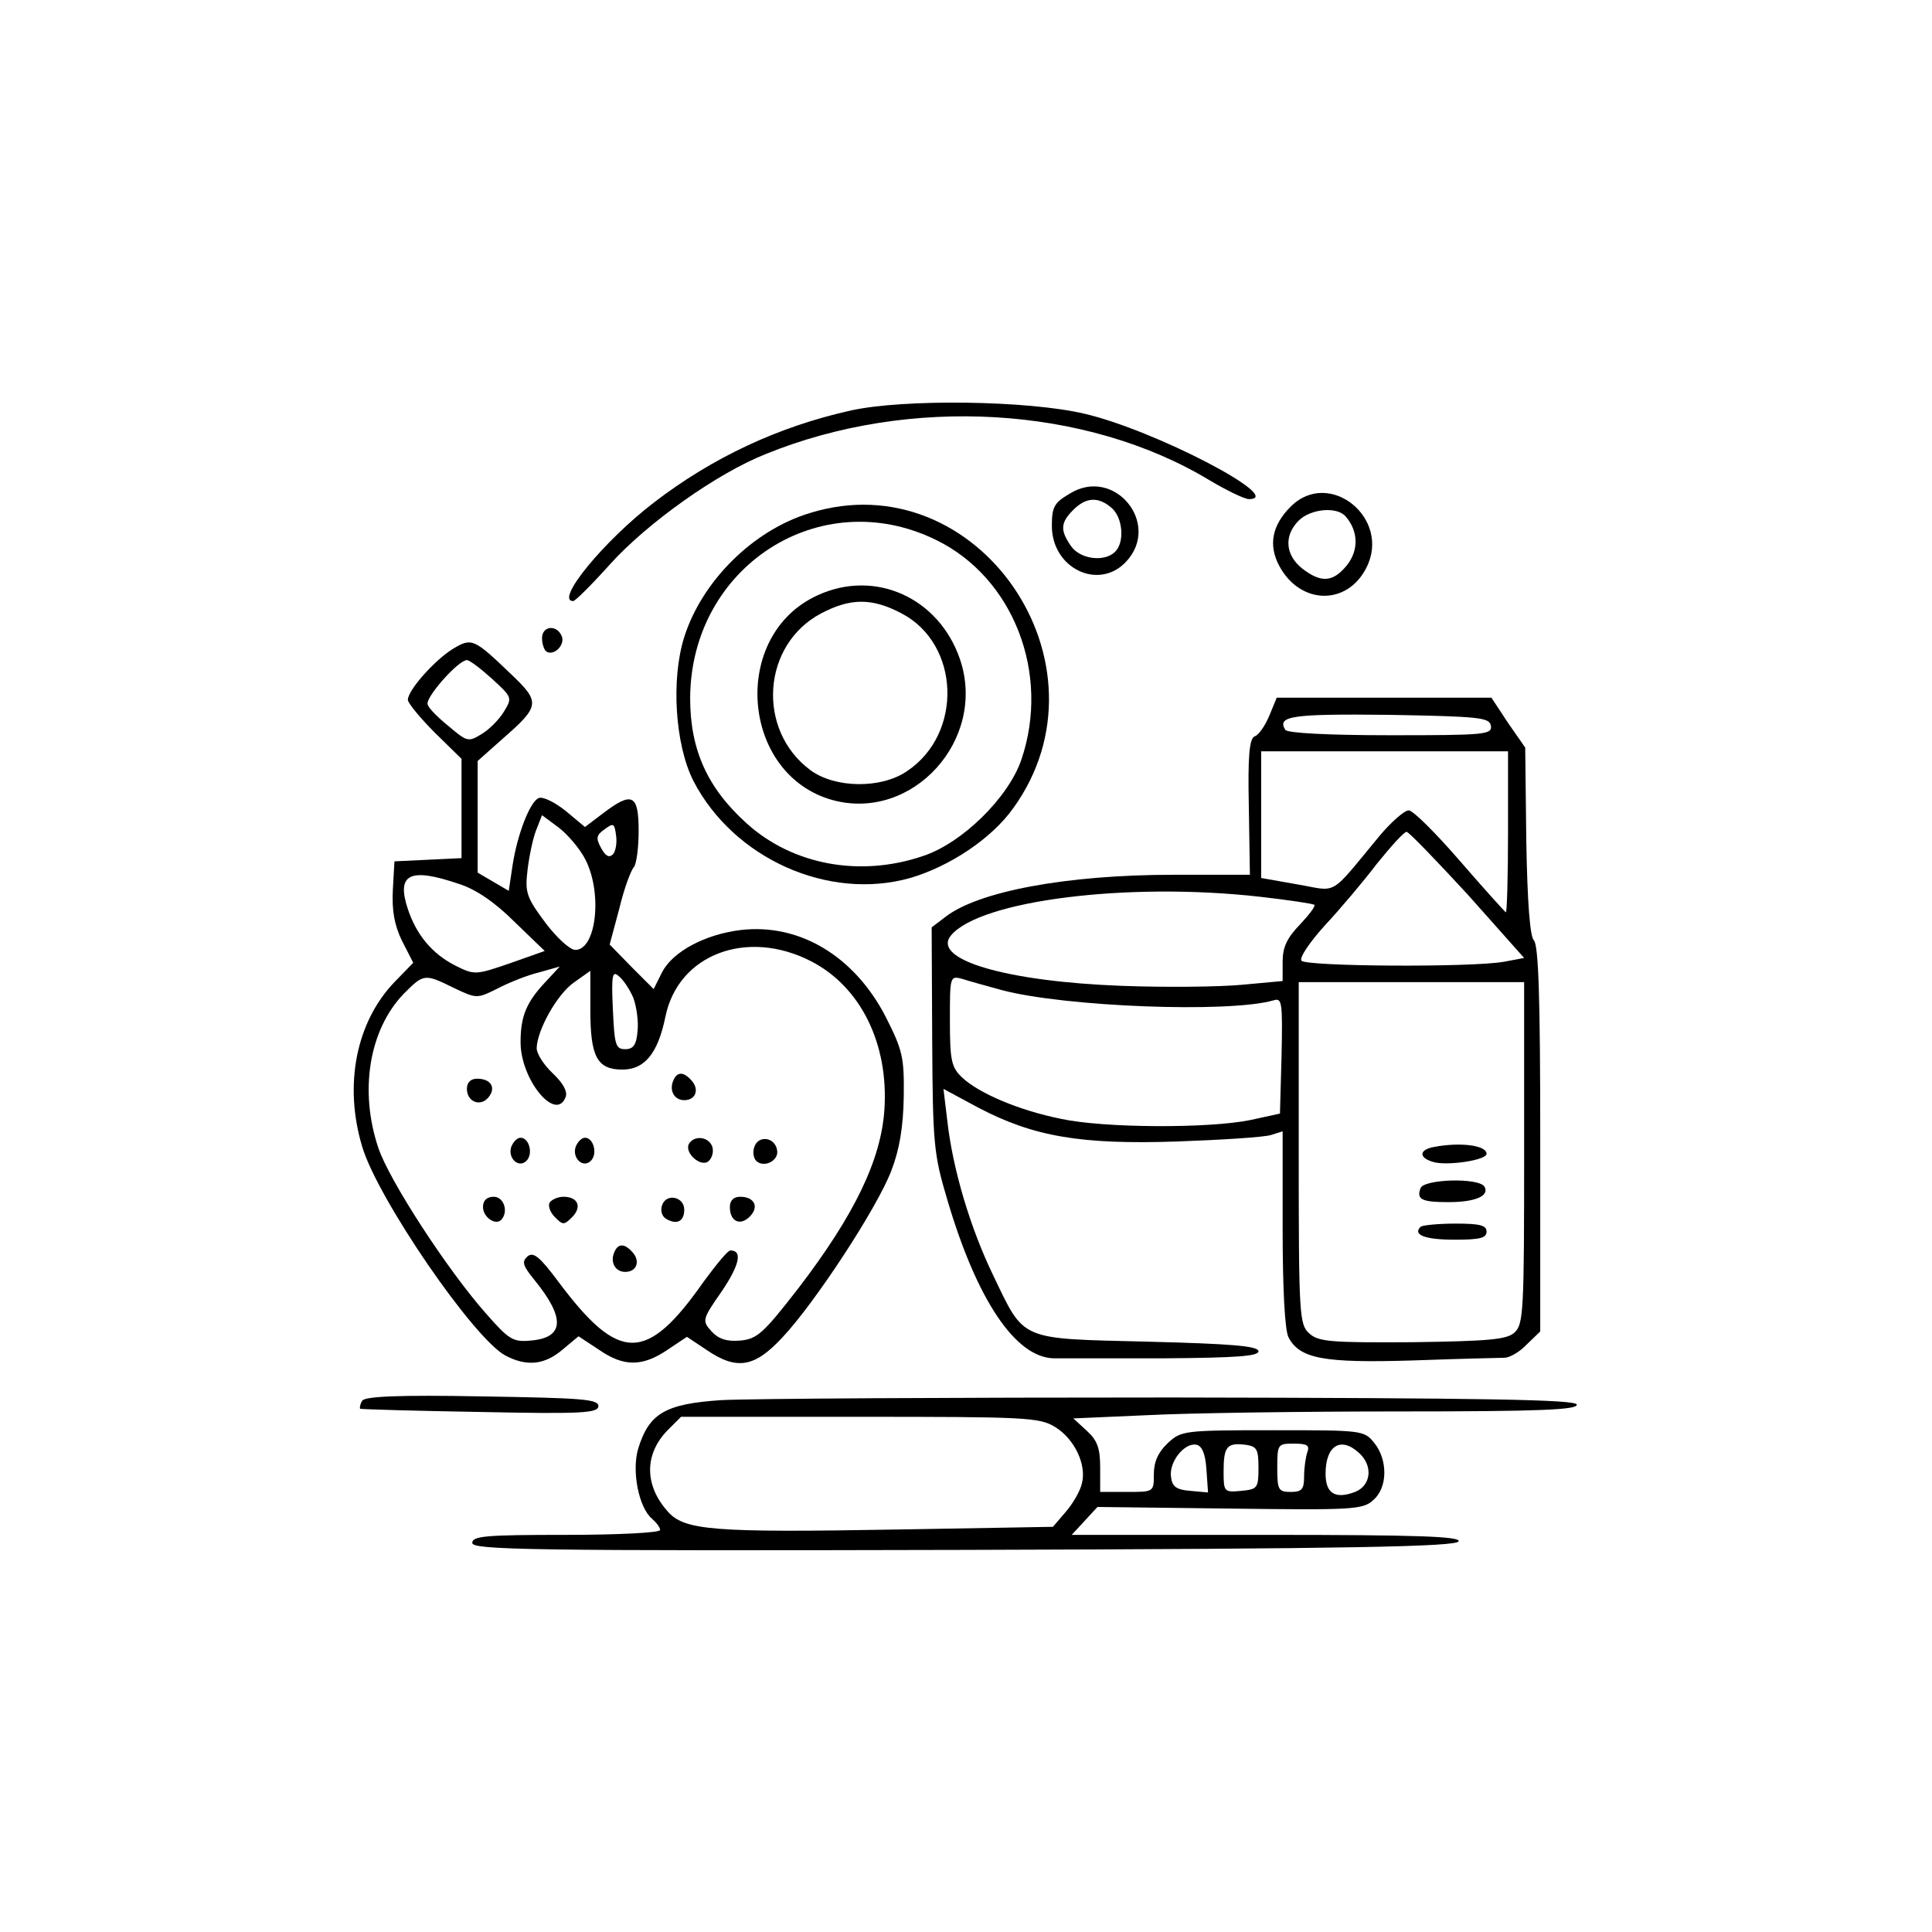 <?xml version="1.0" standalone="no"?>
<!DOCTYPE svg PUBLIC "-//W3C//DTD SVG 20010904//EN"
 "http://www.w3.org/TR/2001/REC-SVG-20010904/DTD/svg10.dtd">
<svg version="1.0" xmlns="http://www.w3.org/2000/svg"
 width="360pt" height="360pt" viewBox="0 0 360 360"
 preserveAspectRatio="xMidYMid meet">

<g transform="translate(0,360) scale(0.1,-0.1)"
fill="#000000" stroke="none">
<path d="M1585 2835 c-135 -30 -258 -88 -366 -171 -93 -71 -186 -184 -151
-184 4 0 35 31 70 70 69 76 198 168 289 204 268 109 597 90 827 -49 32 -19 65
-35 73 -35 71 0 -176 129 -306 159 -105 25 -338 28 -436 6z"/>
<path d="M1993 2680 c-29 -17 -33 -25 -33 -60 0 -79 87 -121 138 -67 67 71
-22 179 -105 127z m79 -27 c20 -18 24 -63 6 -81 -20 -20 -65 -14 -82 10 -21
30 -20 44 4 68 24 24 47 25 72 3z"/>
<path d="M2405 2656 c-35 -35 -42 -72 -21 -111 39 -72 126 -74 162 -3 47 92
-69 186 -141 114z m103 -19 c23 -27 24 -62 2 -90 -26 -32 -48 -34 -84 -6 -31
25 -34 61 -6 89 22 22 72 27 88 7z"/>
<path d="M1509 2644 c-106 -32 -201 -127 -234 -231 -25 -79 -17 -201 17 -268
75 -145 252 -224 404 -181 75 22 152 74 192 130 194 269 -67 647 -379 550z
m235 -50 c144 -70 214 -249 159 -410 -24 -70 -110 -155 -183 -179 -117 -40
-243 -17 -329 61 -73 66 -105 137 -105 233 1 245 242 401 458 295z"/>
<path d="M1524 2491 c-164 -74 -144 -335 28 -382 149 -40 287 113 237 262 -39
115 -158 169 -265 120z m156 -34 c109 -57 115 -224 10 -294 -48 -33 -134 -32
-180 2 -101 75 -90 234 20 292 55 29 95 29 150 0z"/>
<path d="M1010 2411 c0 -11 4 -22 8 -25 14 -9 35 12 29 28 -9 23 -37 20 -37
-3z"/>
<path d="M844 2391 c-34 -21 -84 -77 -84 -95 0 -6 23 -34 50 -61 l50 -49 0
-93 0 -92 -62 -3 -63 -3 -3 -53 c-2 -39 3 -66 17 -95 l21 -41 -35 -36 c-71
-74 -95 -191 -60 -307 29 -97 208 -358 267 -389 40 -21 73 -17 106 11 l30 25
38 -25 c46 -32 81 -32 128 0 l36 24 36 -24 c57 -39 90 -33 142 23 61 65 177
242 203 311 15 39 22 80 23 137 1 74 -2 87 -34 150 -58 112 -160 174 -270 161
-66 -8 -126 -40 -146 -78 l-16 -32 -41 41 -41 42 18 67 c9 38 22 72 27 77 5 6
9 36 9 68 0 68 -12 74 -67 32 l-33 -25 -36 30 c-20 16 -42 27 -50 24 -16 -6
-40 -67 -49 -126 l-7 -47 -29 17 -29 17 0 104 0 104 45 40 c72 63 73 69 15
124 -67 64 -71 66 -106 45z m73 -56 c37 -34 38 -35 22 -61 -9 -15 -28 -34 -42
-42 -24 -15 -27 -14 -60 14 -20 16 -38 34 -40 41 -6 12 57 83 73 83 5 0 26
-16 47 -35z m174 -337 c32 -63 20 -168 -19 -168 -10 0 -35 23 -56 51 -35 47
-38 56 -33 98 3 25 10 59 16 74 l11 28 31 -23 c17 -13 40 -40 50 -60z m51 10
c-7 -7 -14 -3 -22 12 -10 18 -9 24 7 35 16 12 18 11 21 -12 2 -14 -1 -30 -6
-35z m-287 -55 c32 -10 68 -35 104 -71 l56 -54 -65 -23 c-64 -22 -66 -22 -102
-4 -43 22 -72 57 -88 105 -22 66 4 78 95 47z m656 -144 c92 -47 145 -153 137
-276 -6 -94 -56 -197 -160 -333 -66 -85 -77 -95 -109 -98 -25 -2 -40 3 -53 17
-18 20 -18 22 19 75 33 49 39 76 16 76 -5 0 -26 -26 -49 -57 -107 -153 -158
-153 -271 -2 -35 47 -47 57 -58 48 -11 -10 -9 -17 12 -43 59 -72 57 -109 -7
-114 -32 -3 -40 2 -82 50 -72 81 -181 249 -201 309 -36 107 -17 220 47 287 38
38 39 38 94 11 42 -20 43 -20 81 -1 21 11 56 25 77 30 l39 11 -25 -27 c-37
-39 -48 -65 -48 -114 0 -70 66 -150 84 -102 4 10 -5 26 -24 44 -16 15 -30 36
-30 47 1 34 38 100 69 122 l31 22 0 -73 c0 -88 13 -111 60 -111 41 0 66 30 80
99 24 116 152 164 271 103z m-331 -68 c6 -16 10 -44 8 -62 -2 -26 -8 -34 -23
-34 -18 0 -20 8 -23 74 -3 64 -1 73 11 62 8 -6 20 -24 27 -40z"/>
<path d="M1254 1585 c-7 -18 3 -35 21 -35 21 0 28 19 15 35 -16 19 -29 19 -36
0z"/>
<path d="M870 1571 c0 -24 25 -34 40 -16 15 18 5 35 -21 35 -12 0 -19 -7 -19
-19z"/>
<path d="M953 1464 c-8 -21 13 -42 28 -27 13 13 5 43 -11 43 -6 0 -13 -7 -17
-16z"/>
<path d="M1073 1464 c-8 -21 13 -42 28 -27 13 13 5 43 -11 43 -6 0 -13 -7 -17
-16z"/>
<path d="M1284 1469 c-10 -17 23 -46 37 -32 7 7 9 19 6 27 -7 18 -33 21 -43 5z"/>
<path d="M1406 1464 c-4 -10 -2 -22 3 -27 14 -14 43 0 39 20 -4 24 -34 28 -42
7z"/>
<path d="M900 1351 c0 -19 23 -35 34 -24 14 15 5 43 -14 43 -13 0 -20 -7 -20
-19z"/>
<path d="M1024 1359 c-3 -6 1 -18 10 -27 15 -15 17 -15 32 0 19 19 11 38 -16
38 -10 0 -22 -5 -26 -11z"/>
<path d="M1234 1355 c-4 -10 -1 -21 7 -26 20 -12 34 -5 34 17 0 24 -33 31 -41
9z"/>
<path d="M1360 1351 c0 -27 19 -36 37 -18 18 18 9 37 -18 37 -12 0 -19 -7 -19
-19z"/>
<path d="M1144 1265 c-7 -18 3 -35 21 -35 21 0 28 19 15 35 -16 19 -29 19 -36
0z"/>
<path d="M2365 2266 c-8 -19 -20 -36 -27 -38 -10 -4 -13 -36 -11 -131 l2 -127
-142 0 c-200 0 -365 -31 -426 -79 l-25 -19 1 -209 c1 -195 3 -214 28 -298 55
-187 127 -294 198 -296 18 0 111 0 207 0 134 1 175 4 175 13 0 10 -50 14 -206
18 -242 6 -229 0 -289 125 -42 87 -75 197 -85 288 l-7 58 65 -35 c103 -54 191
-69 370 -63 84 3 162 8 175 12 l22 7 0 -181 c0 -112 4 -190 11 -203 21 -40 66
-48 231 -43 84 3 161 5 171 5 10 0 29 11 42 25 l25 24 0 359 c0 259 -3 361
-12 370 -7 7 -12 69 -14 185 l-2 174 -32 46 -31 47 -200 0 -200 0 -14 -34z
m413 -18 c3 -17 -11 -18 -187 -18 -116 0 -192 4 -196 10 -16 26 12 30 193 28
169 -3 187 -5 190 -20z m32 -198 c0 -82 -2 -150 -4 -150 -1 0 -40 43 -85 95
-45 52 -88 95 -96 95 -8 0 -32 -21 -54 -47 -96 -116 -77 -104 -153 -91 l-68
12 0 118 0 118 230 0 230 0 0 -150z m-75 -117 l105 -118 -37 -7 c-61 -11 -371
-9 -378 2 -4 6 16 35 44 66 28 30 72 82 97 115 26 32 50 59 55 59 4 0 55 -53
114 -117z m-387 -4 c53 -6 99 -13 101 -15 3 -2 -10 -19 -27 -37 -24 -25 -32
-42 -32 -69 l0 -36 -76 -7 c-43 -4 -143 -5 -223 -2 -216 8 -356 49 -319 94 54
65 329 100 576 72z m-481 -174 c117 -31 423 -43 506 -19 16 5 17 -3 15 -103
l-3 -108 -55 -12 c-78 -16 -273 -15 -352 2 -80 16 -154 48 -185 77 -20 19 -23
31 -23 106 0 83 0 84 23 78 12 -4 45 -13 74 -21z m973 -303 c0 -293 -1 -320
-18 -335 -14 -13 -47 -16 -190 -18 -153 -1 -175 1 -192 16 -19 17 -20 33 -20
337 l0 318 210 0 210 0 0 -318z"/>
<path d="M2673 1463 c-29 -5 -30 -20 -3 -28 25 -8 100 3 100 15 0 16 -49 22
-97 13z"/>
<path d="M2647 1386 c-8 -21 2 -26 52 -26 51 0 77 12 67 29 -11 17 -113 14
-119 -3z"/>
<path d="M2647 1314 c-15 -15 8 -24 64 -24 46 0 59 3 59 15 0 12 -13 15 -58
15 -32 0 -62 -3 -65 -6z"/>
<path d="M675 990 c-4 -6 -5 -13 -4 -15 2 -1 103 -4 224 -6 190 -4 220 -2 220
11 0 13 -32 15 -216 18 -156 3 -219 0 -224 -8z"/>
<path d="M1343 991 c-104 -7 -134 -25 -154 -91 -12 -41 1 -109 26 -130 8 -7
15 -16 15 -21 0 -5 -79 -9 -175 -9 -149 0 -175 -2 -175 -15 0 -13 106 -15 917
-13 722 2 917 6 921 16 3 9 -73 12 -359 12 l-362 0 24 26 24 26 247 -3 c229
-3 248 -2 267 16 27 23 27 75 2 106 -19 24 -23 24 -189 24 -167 0 -171 -1
-196 -24 -18 -17 -26 -35 -26 -58 0 -33 0 -33 -50 -33 l-50 0 0 45 c0 36 -5
51 -25 69 l-25 23 137 6 c75 4 287 7 470 7 263 0 334 3 331 13 -4 9 -164 12
-754 13 -412 0 -790 -2 -841 -5z m623 -50 c36 -22 59 -70 50 -105 -3 -14 -17
-38 -30 -53 l-24 -28 -289 -5 c-347 -6 -399 -2 -430 35 -43 49 -42 107 2 151
l24 24 333 0 c308 0 335 -1 364 -19z m282 -79 l3 -43 -33 3 c-26 2 -34 8 -36
26 -4 28 25 64 47 60 11 -2 17 -17 19 -46z m97 3 c0 -38 -2 -40 -32 -43 -32
-3 -33 -2 -33 36 0 46 6 54 40 50 22 -3 25 -8 25 -43z m91 29 c-3 -9 -6 -29
-6 -45 0 -24 -4 -29 -25 -29 -23 0 -25 4 -25 45 0 44 1 45 31 45 24 0 30 -3
25 -16z m96 -1 c27 -24 23 -61 -7 -73 -37 -14 -55 -3 -55 34 0 52 28 70 62 39z"/>
</g>
</svg>
